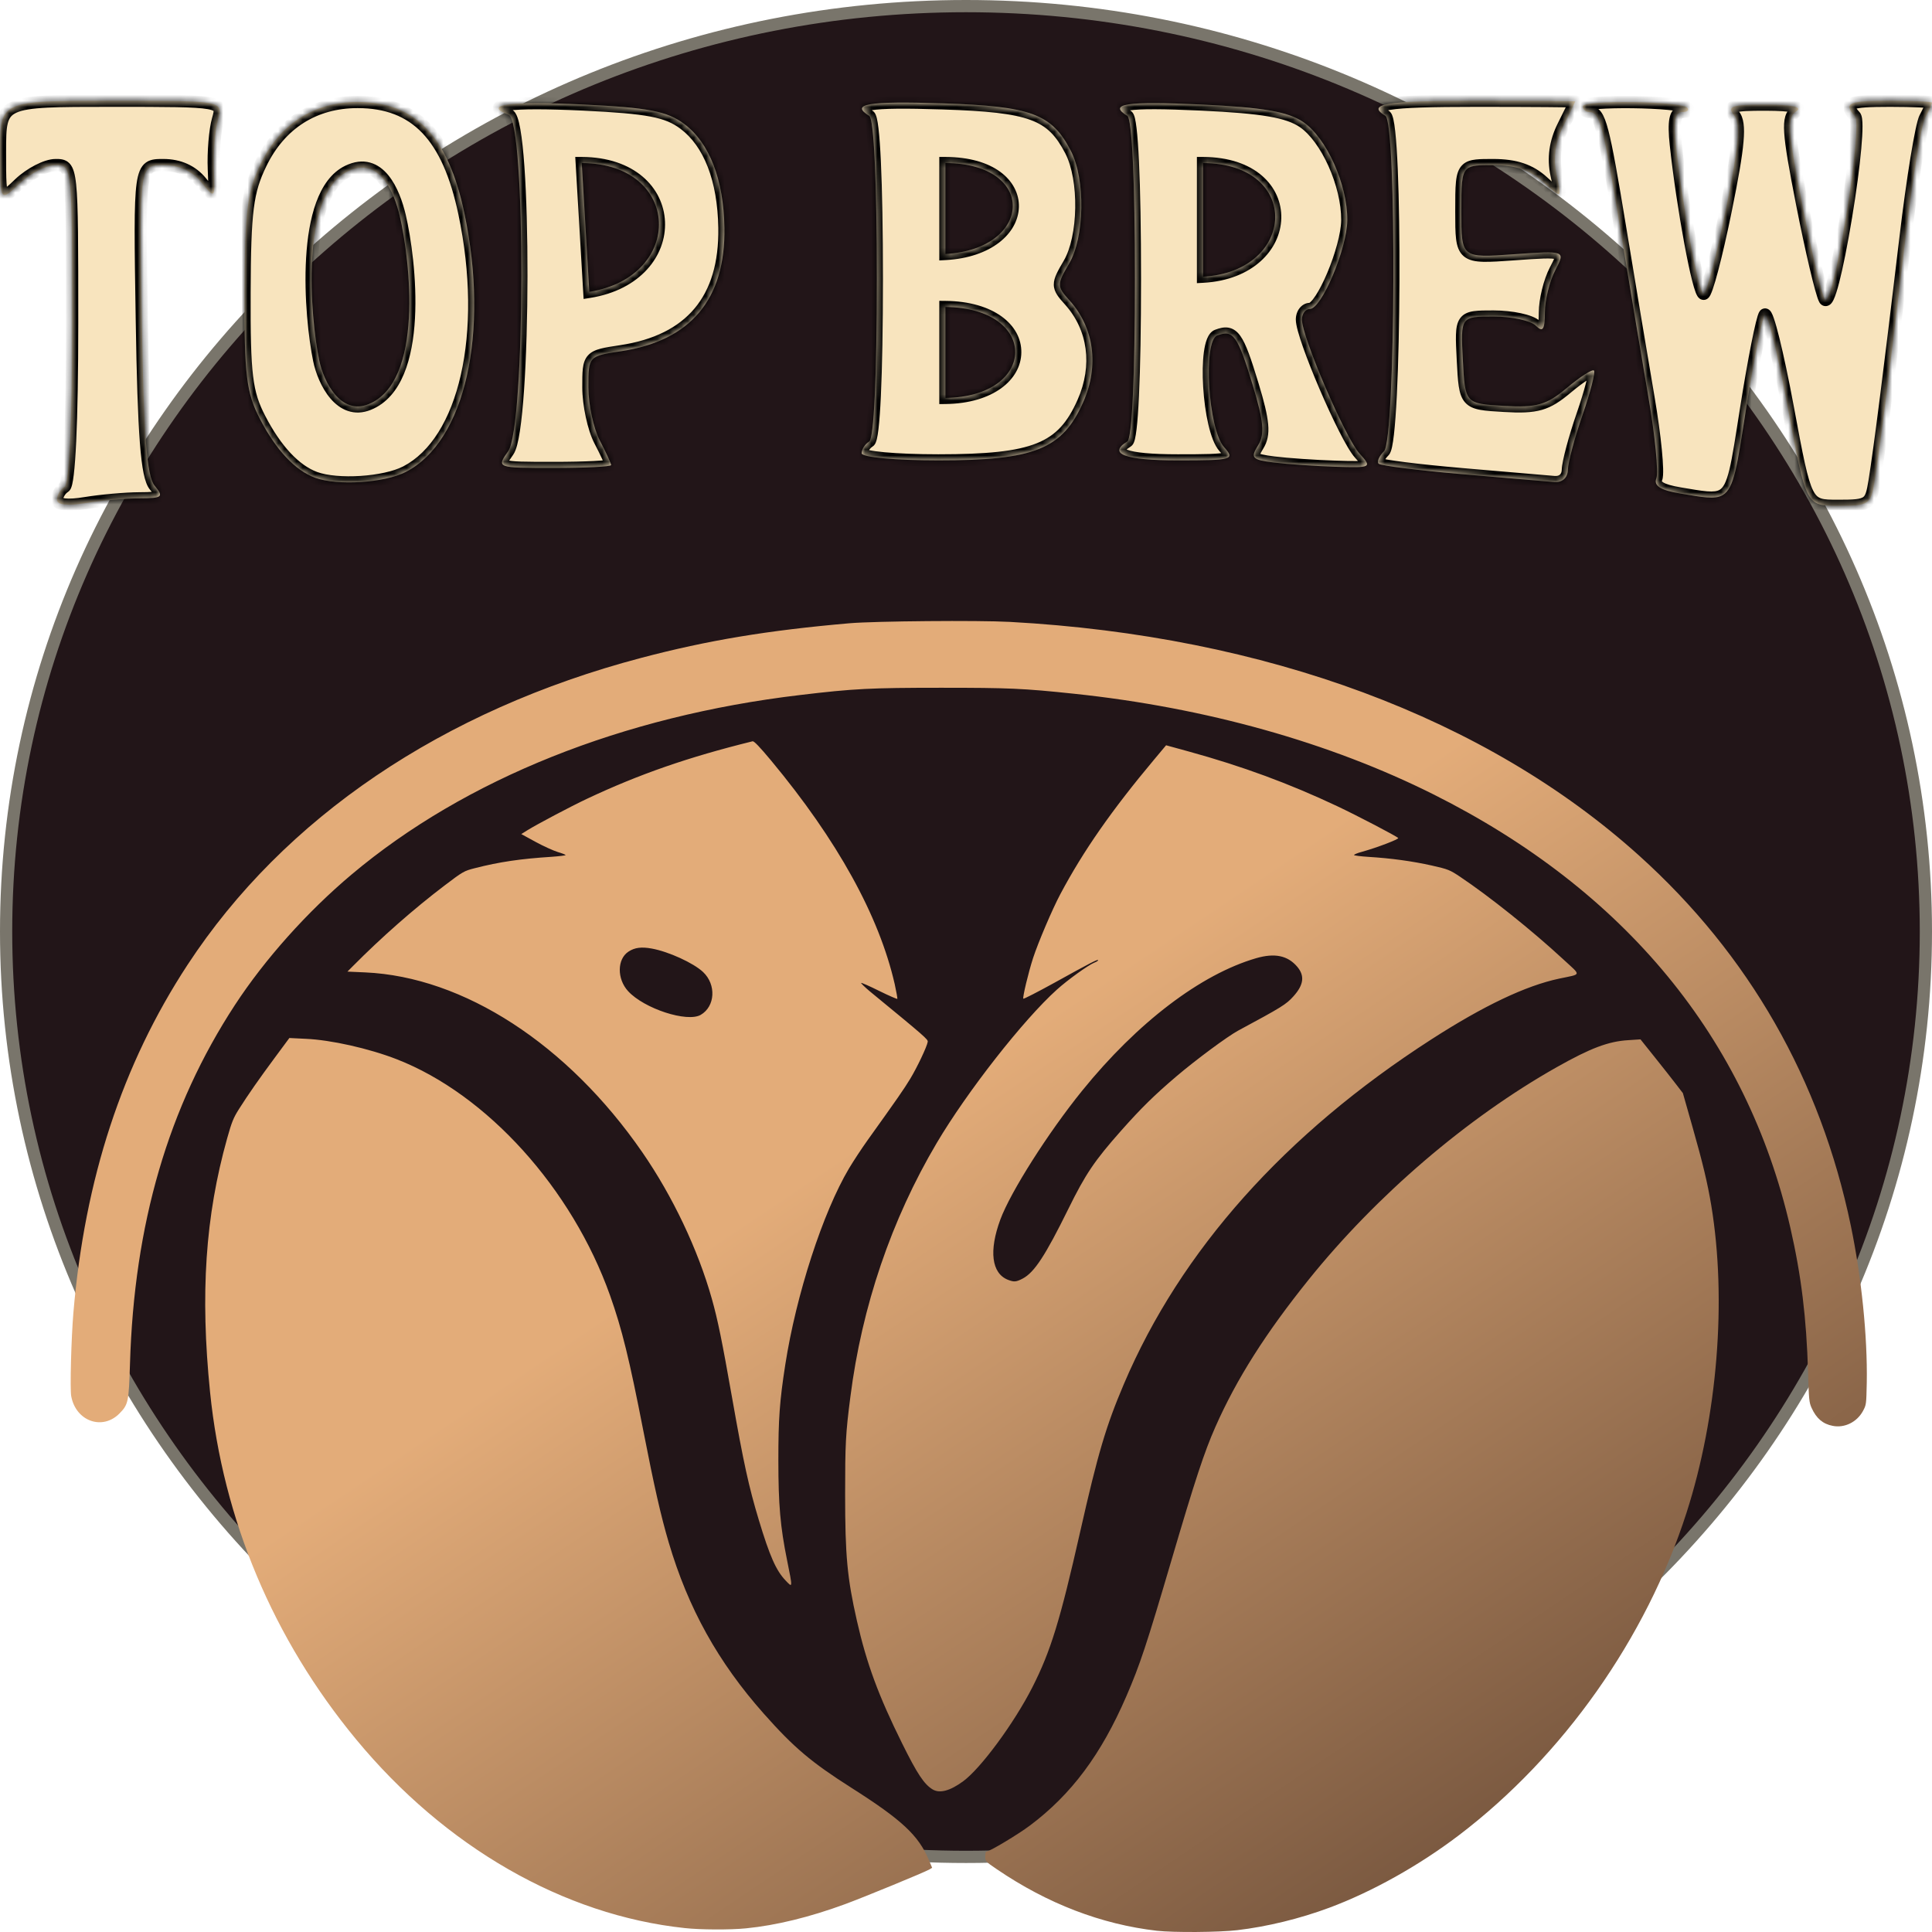 <svg width="316" height="316" viewBox="0 0 316 316" fill="none" xmlns="http://www.w3.org/2000/svg">
<path d="M315 152.357C315 235.915 244.743 303.714 158 303.714C71.257 303.714 1 235.915 1 152.357C1 68.799 71.257 1 158 1C244.743 1 315 68.799 315 152.357Z" fill="#221518" stroke="#79756B" stroke-width="2"/>
<path d="M189.228 315.798C180.133 314.748 171.327 311.365 163.073 305.753C161.181 304.467 161.146 304.428 161.142 303.645C161.14 303.207 161.22 302.848 161.336 302.848C161.836 302.848 166.482 300.065 168.466 298.577C175.241 293.498 180.107 286.97 184.236 277.42C186.454 272.295 187.532 269.033 191.577 255.29C195.478 242.03 196.968 237.507 198.796 233.372C202.255 225.547 207.004 218.055 214.067 209.276C225.147 195.506 239.932 182.844 254.603 174.559C260.162 171.421 263.064 170.327 266.337 170.13L268.318 169.998L270.68 172.952C271.979 174.576 273.538 176.554 274.146 177.35L275.255 178.794L276.837 184.361C278.539 190.353 279.288 193.498 279.901 197.186C282.452 212.618 280.92 231.645 275.853 247.418C269.26 267.947 255.652 287.224 238.6 300.189C232.093 305.137 224.431 309.42 217.416 312.031C212.605 313.821 207.279 315.121 202.356 315.703C199.363 316.053 191.98 316.105 189.228 315.798ZM112.024 315.36C92.217 313.264 72.808 302.121 58.229 284.473C44.687 268.08 36.475 248.553 34.36 227.715C32.728 211.619 33.581 198.93 37.156 186.181C37.904 183.516 38.179 182.833 39.087 181.401C40.634 178.964 42.336 176.523 44.983 172.947L47.329 169.778L49.985 169.909C54.125 170.084 60.375 171.493 64.895 173.253C79.658 179 93.562 194.395 99.777 211.874C101.731 217.376 102.933 222.261 105.242 234.111C107.018 243.215 108.088 247.918 109.382 252.304C112.562 263.063 117.446 271.856 124.931 280.295C129.848 285.837 132.678 288.232 139.262 292.418C147.519 297.667 150.225 300.189 151.926 304.22L152.461 305.494L152.039 305.756C151.228 306.229 141.408 310.27 138.231 311.441C132.452 313.568 126.949 314.916 122.017 315.402C119.415 315.664 114.498 315.635 112.024 315.36ZM152.559 292.689C151.167 291.862 150.038 290.164 147.578 285.205C143.674 277.332 141.751 272.118 140.149 265.06C138.571 258.106 138.23 254.435 138.23 244.419C138.231 236.205 138.307 234.503 139.09 228.46C140.967 213.686 145.8 199.479 153.203 186.966C158.195 178.527 167.392 166.788 172.875 161.855C174.64 160.266 177.983 157.859 178.997 157.446C179.346 157.315 179.61 157.14 179.61 157.052C179.61 156.833 178.412 157.446 172.371 160.79C169.688 162.269 167.439 163.42 167.377 163.35C167.222 163.175 168.2 159.074 168.975 156.686C169.805 154.143 172.127 148.694 173.426 146.253C177.176 139.195 181.827 132.524 188.781 124.222L190.727 121.898L194.453 122.922C203.182 125.325 210.851 128.149 218.702 131.854C221.994 133.407 228.418 136.761 228.691 137.069C228.846 137.244 225.302 138.618 222.735 139.332C222.033 139.507 221.463 139.769 221.463 139.848C221.463 139.935 222.545 140.067 223.868 140.154C227.489 140.373 231.042 140.859 234.189 141.568C236.846 142.168 237.129 142.277 238.809 143.402C243.616 146.614 250.591 152.196 255.689 156.909C258.674 159.67 258.76 159.272 255.022 160.064C249.538 161.228 242.676 164.49 234.095 170.017C210.173 185.423 193.114 204.541 183.837 226.341C180.894 233.259 179.576 237.706 176.684 250.498C173.392 265.064 171.854 270.067 168.858 275.965C165.888 281.813 160.411 289.251 157.527 291.354C155.375 292.926 153.7 293.367 152.559 292.689ZM167.271 209.125C169.171 208.127 170.97 205.383 174.729 197.751C177.551 192.02 179.011 189.856 183.374 184.934C186.635 181.254 188.808 179.119 192.427 176.039C195.583 173.352 200.78 169.503 202.518 168.567C209.673 164.716 210.35 164.296 211.557 162.958C213.251 161.081 213.437 159.579 212.15 158.089C210.591 156.277 208.478 155.848 205.459 156.723C196.386 159.362 186.021 167.255 176.997 178.399C171.44 185.262 165.277 194.969 163.613 199.48C161.729 204.589 162.182 208.248 164.839 209.316C165.851 209.709 166.181 209.694 167.271 209.125ZM128.499 258.516C126.941 256.888 125.901 254.538 124.11 248.601C122.474 243.184 121.621 239.282 119.751 228.676C118.088 219.25 117.398 215.859 116.424 212.413C114.156 204.364 110.013 195.641 105.047 188.454C92.851 170.805 75.838 159.765 59.728 159.047L56.827 158.916L57.75 157.988C62.372 153.323 67.746 148.599 72.717 144.83C75.722 142.549 75.889 142.453 77.675 141.997C81.668 140.973 85.176 140.458 90.298 140.134C91.515 140.046 92.512 139.914 92.512 139.871C92.512 139.783 91.938 139.565 91.232 139.359C90.531 139.14 88.898 138.409 87.607 137.704L85.261 136.422L86.292 135.779C87.824 134.825 93.382 131.888 95.953 130.676C104.52 126.637 112.575 123.838 123.101 121.244C123.334 121.201 124.245 122.142 126.118 124.391C136.959 137.43 143.787 149.781 146.342 160.973C146.613 162.233 146.819 163.314 146.761 163.38C146.722 163.423 145.373 162.854 143.802 162.075C142.232 161.292 140.898 160.705 140.844 160.771C140.805 160.815 141.449 161.467 142.313 162.181C151.319 169.581 151.803 170.002 151.739 170.401C151.622 171.184 149.994 174.602 148.885 176.436C147.85 178.142 146.803 179.648 141.929 186.457C140.964 187.805 139.583 189.901 138.858 191.12C134.586 198.308 130.213 211.783 128.438 223.227C127.515 229.173 127.306 232.073 127.31 238.909C127.313 246.069 127.62 249.697 128.729 255.16C129.667 259.823 129.674 259.747 128.499 258.516ZM114.616 165.987C116.981 164.609 117.178 161.048 115.003 158.991C113.437 157.512 109.374 155.652 106.61 155.148C104.928 154.842 103.826 154.973 102.81 155.638C100.922 156.855 100.887 160.1 102.733 162.117C105.362 164.98 112.408 167.273 114.616 165.987ZM299.773 233.218C298.145 232.911 297.082 231.993 296.303 230.268C295.904 229.384 295.861 228.925 295.729 224.417C295.458 215.527 294.632 208.672 292.829 200.797C285.738 169.868 265.786 145.63 234.518 129.959C217.486 121.422 197.17 115.73 175.654 113.467C167.341 112.591 165.032 112.491 153.878 112.491C142.441 112.495 139.699 112.622 130.878 113.677C101.835 117.113 76.11 127.399 57.533 143.011C50.258 149.125 43.32 156.885 38.414 164.392C27.522 181.06 21.93 200.208 21.259 223.138C21.065 229.266 20.988 229.73 19.545 231.185C16.765 234.008 12.429 232.471 11.654 228.392C11.422 227.272 11.657 218.82 12.003 214.73C13.857 192.821 19.998 174.099 30.674 157.809C46.455 133.727 72.409 116.167 104.875 107.604C115.772 104.728 125.567 103.102 138.983 101.937C143.142 101.587 159.988 101.437 165.189 101.718C206.981 104.002 243.143 117.443 268.128 139.973C286.082 156.162 297.754 176.574 302.721 200.47C304.466 208.873 305.463 218.653 305.331 226.129C305.253 229.748 305.253 229.77 304.698 230.804C303.71 232.608 301.699 233.594 299.773 233.218Z" fill="url(#paint0_linear_220_8704)"/>
<mask id="path-3-inside-1_220_8704" fill="white">
<path fill-rule="evenodd" clip-rule="evenodd" d="M10.56 79.638C9.877 80.058 9.318 81 9.318 81.73C9.318 82.575 11.011 82.779 13.974 82.29C16.535 81.868 20.515 81.518 22.817 81.509C26.57 81.497 26.828 81.283 25.301 79.45C24.011 77.903 23.499 71.272 23.195 52.204L23.195 52.203C22.793 27.003 22.793 27.003 26.721 27.003C29.295 27.003 31.429 27.963 32.913 29.789C33.95 31.064 34.512 31.756 34.798 31.656C35.136 31.538 35.085 30.308 34.975 27.622C34.863 24.897 35.166 21.275 35.648 19.572C36.525 16.476 36.525 16.476 18.265 16.476C0.005 16.476 0.005 16.476 0 24.775L0 24.776C-0.003 29.633 -0.004 31.648 0.632 31.875C1.083 32.035 1.854 31.298 3.172 30.039C4.92 28.369 7.576 27.003 9.076 27.003C11.796 27.003 11.801 27.059 11.801 52.937C11.801 68.891 11.323 79.167 10.56 79.638ZM288.646 51.466C289.072 50.958 290.766 57.785 292.41 66.638C295.398 82.734 295.398 82.734 300.676 82.734C305.67 82.734 305.989 82.517 306.605 78.709C307.459 73.422 309.151 60.113 311.683 38.768C312.815 29.232 314.249 20.462 314.87 19.279C315.491 18.096 316 16.982 316 16.802C316 16.623 312.929 16.476 309.175 16.476C302.306 16.476 301.45 16.852 303.407 19.015C304.006 19.677 303.366 26.852 301.942 35.43C300.433 44.524 299.023 49.974 298.445 48.945C297.913 47.997 296.248 40.949 294.744 33.282C292.421 21.438 292.274 19.178 293.762 18.238C294.917 17.509 293.241 17.128 288.842 17.114C283.251 17.098 282.406 17.377 283.62 18.836C284.737 20.179 284.43 23.722 282.278 34.317C280.743 41.874 279.11 48.057 278.649 48.057C277.827 48.057 275.205 33.971 274.097 23.597C273.699 19.878 273.996 18.333 275.108 18.333C275.975 18.333 276.357 18.01 275.961 17.615C274.875 16.531 258.883 16.334 258.884 17.404C258.885 17.915 259.384 18.333 259.994 18.333C261.668 18.333 262.225 20.463 265.066 37.734C266.504 46.477 268.559 58.774 269.633 65.061C270.707 71.349 271.285 77.274 270.918 78.228C270.446 79.455 271.587 80.184 274.811 80.716C278.396 81.307 280.433 81.753 281.761 80.98C283.668 79.871 284.113 76.25 285.579 66.943C286.84 58.94 288.22 51.975 288.646 51.466ZM42.499 68.491C45.138 73.593 48.276 76.945 51.533 78.14C55.197 79.484 62.893 78.986 66.397 77.179C76.078 72.186 80.079 54.492 75.961 34.893C73.306 22.261 67.955 16.682 58.496 16.682C51.403 16.682 45.83 20.226 42.663 26.752C40.445 31.322 40.045 34.482 39.996 47.833C39.946 61.343 40.296 64.23 42.499 68.491ZM225.491 75.845C225.813 76.166 231.921 76.934 239.066 77.552C246.21 78.169 253.034 78.752 254.229 78.846C255.523 78.949 256.419 78.142 256.442 76.851C256.465 75.659 257.541 71.624 258.835 67.885C260.129 64.146 260.972 60.872 260.71 60.61C260.447 60.348 258.457 61.622 256.288 63.442C252.949 66.245 251.373 66.695 245.993 66.383C239.639 66.014 239.639 66.014 239.267 58.893C238.895 51.772 238.895 51.772 244.296 51.772C247.266 51.772 250.367 52.441 251.187 53.258C252.346 54.414 252.68 53.932 252.684 51.091C252.689 49.081 253.452 45.984 254.381 44.209C256.07 40.98 256.07 40.98 247.545 41.589L247.544 41.589C239.019 42.197 239.019 42.197 239.019 34.6V34.6C239.019 30.323 239.019 28.454 239.946 27.637C240.666 27.003 241.944 27.003 244.216 27.003C247.883 27.003 250.301 27.823 252.431 29.789C253.941 31.183 254.695 31.879 254.965 31.726C255.234 31.572 255.019 30.568 254.588 28.561C254.011 25.877 254.375 23.249 255.685 20.631C256.762 18.477 257.644 16.66 257.644 16.595C257.645 16.529 250.382 16.476 241.505 16.476C226.532 16.476 223.423 16.992 226.603 18.953C228.473 20.105 228.258 71.918 226.375 73.796C225.567 74.602 225.169 75.524 225.491 75.845ZM83.202 18.784C86.015 19.861 85.945 69.772 83.124 73.789L83.124 73.789C81.192 76.541 81.192 76.541 90.574 76.541C95.734 76.541 99.957 76.326 99.957 76.064C99.957 75.801 99.122 73.99 98.102 72.039C97.082 70.088 96.244 66.186 96.239 63.368C96.232 58.283 96.271 58.24 101.549 57.45C112.965 55.743 118.673 48.938 118.487 37.26C118.36 29.344 116.036 23.353 111.891 20.259C109.119 18.191 106.03 17.598 95.405 17.095C83.188 16.516 78.847 17.117 83.202 18.784ZM205.762 72.86C204.492 74.888 204.786 75.209 208.326 75.648C210.525 75.921 215.064 76.234 218.414 76.343C224.332 76.536 224.444 76.475 222.36 74.178C220.046 71.627 212.945 55.099 212.945 52.263C212.945 51.312 213.531 50.533 214.247 50.533C216.165 50.533 220.334 40.635 220.367 36.007C220.407 30.195 216.964 22.538 213.15 19.955C210.652 18.264 206.567 17.562 196.491 17.095C184.163 16.523 181.187 16.98 184.387 18.953C185.151 19.423 185.629 29.674 185.629 45.58C185.629 61.485 185.151 71.736 184.387 72.207C181.114 74.225 183.992 75.303 192.65 75.303C201.615 75.303 202.045 75.18 200.213 73.135C197.616 70.238 196.726 55.776 199.089 54.875C201.715 53.874 202.433 54.875 204.89 62.969C206.696 68.92 206.885 71.066 205.762 72.86ZM142.172 72.207C141.489 72.628 140.93 73.496 140.93 74.138C140.93 74.789 146.462 75.303 153.47 75.303C169.208 75.303 173.756 73.478 177.164 65.794C179.81 59.827 178.961 53.578 174.897 49.098C172.862 46.856 172.859 46.512 174.837 43.171C177.414 38.821 177.568 29.334 175.139 24.648C172.009 18.611 168.657 17.372 154.192 16.904C141.913 16.507 139.008 17.002 142.172 18.953C142.936 19.423 143.414 29.674 143.414 45.58C143.414 61.485 142.936 71.736 142.172 72.207ZM52.204 58.887C50.746 51.828 49.061 31.813 56.894 28.016C62.047 25.518 64.465 31.434 65.385 35.344C67.082 42.557 69.356 62.441 60.292 66.104C55.721 67.952 52.945 62.475 52.204 58.887ZM95.15 26.669L96.389 47.735C112.028 45.249 111.51 26.727 95.15 26.669ZM154.632 26.669V41.539C168.946 40.755 169.699 26.723 154.632 26.669ZM196.766 26.669V45.257C212.069 44.419 212.941 26.727 196.766 26.669ZM154.632 50.214V65.083C169.703 64.905 170.014 50.353 154.632 50.214Z"/>
</mask>
<path fill-rule="evenodd" clip-rule="evenodd" d="M10.56 79.638C9.877 80.058 9.318 81 9.318 81.73C9.318 82.575 11.011 82.779 13.974 82.29C16.535 81.868 20.515 81.518 22.817 81.509C26.57 81.497 26.828 81.283 25.301 79.45C24.011 77.903 23.499 71.272 23.195 52.204L23.195 52.203C22.793 27.003 22.793 27.003 26.721 27.003C29.295 27.003 31.429 27.963 32.913 29.789C33.95 31.064 34.512 31.756 34.798 31.656C35.136 31.538 35.085 30.308 34.975 27.622C34.863 24.897 35.166 21.275 35.648 19.572C36.525 16.476 36.525 16.476 18.265 16.476C0.005 16.476 0.005 16.476 0 24.775L0 24.776C-0.003 29.633 -0.004 31.648 0.632 31.875C1.083 32.035 1.854 31.298 3.172 30.039C4.92 28.369 7.576 27.003 9.076 27.003C11.796 27.003 11.801 27.059 11.801 52.937C11.801 68.891 11.323 79.167 10.56 79.638ZM288.646 51.466C289.072 50.958 290.766 57.785 292.41 66.638C295.398 82.734 295.398 82.734 300.676 82.734C305.67 82.734 305.989 82.517 306.605 78.709C307.459 73.422 309.151 60.113 311.683 38.768C312.815 29.232 314.249 20.462 314.87 19.279C315.491 18.096 316 16.982 316 16.802C316 16.623 312.929 16.476 309.175 16.476C302.306 16.476 301.45 16.852 303.407 19.015C304.006 19.677 303.366 26.852 301.942 35.43C300.433 44.524 299.023 49.974 298.445 48.945C297.913 47.997 296.248 40.949 294.744 33.282C292.421 21.438 292.274 19.178 293.762 18.238C294.917 17.509 293.241 17.128 288.842 17.114C283.251 17.098 282.406 17.377 283.62 18.836C284.737 20.179 284.43 23.722 282.278 34.317C280.743 41.874 279.11 48.057 278.649 48.057C277.827 48.057 275.205 33.971 274.097 23.597C273.699 19.878 273.996 18.333 275.108 18.333C275.975 18.333 276.357 18.01 275.961 17.615C274.875 16.531 258.883 16.334 258.884 17.404C258.885 17.915 259.384 18.333 259.994 18.333C261.668 18.333 262.225 20.463 265.066 37.734C266.504 46.477 268.559 58.774 269.633 65.061C270.707 71.349 271.285 77.274 270.918 78.228C270.446 79.455 271.587 80.184 274.811 80.716C278.396 81.307 280.433 81.753 281.761 80.98C283.668 79.871 284.113 76.25 285.579 66.943C286.84 58.94 288.22 51.975 288.646 51.466ZM42.499 68.491C45.138 73.593 48.276 76.945 51.533 78.14C55.197 79.484 62.893 78.986 66.397 77.179C76.078 72.186 80.079 54.492 75.961 34.893C73.306 22.261 67.955 16.682 58.496 16.682C51.403 16.682 45.83 20.226 42.663 26.752C40.445 31.322 40.045 34.482 39.996 47.833C39.946 61.343 40.296 64.23 42.499 68.491ZM225.491 75.845C225.813 76.166 231.921 76.934 239.066 77.552C246.21 78.169 253.034 78.752 254.229 78.846C255.523 78.949 256.419 78.142 256.442 76.851C256.465 75.659 257.541 71.624 258.835 67.885C260.129 64.146 260.972 60.872 260.71 60.61C260.447 60.348 258.457 61.622 256.288 63.442C252.949 66.245 251.373 66.695 245.993 66.383C239.639 66.014 239.639 66.014 239.267 58.893C238.895 51.772 238.895 51.772 244.296 51.772C247.266 51.772 250.367 52.441 251.187 53.258C252.346 54.414 252.68 53.932 252.684 51.091C252.689 49.081 253.452 45.984 254.381 44.209C256.07 40.98 256.07 40.98 247.545 41.589L247.544 41.589C239.019 42.197 239.019 42.197 239.019 34.6V34.6C239.019 30.323 239.019 28.454 239.946 27.637C240.666 27.003 241.944 27.003 244.216 27.003C247.883 27.003 250.301 27.823 252.431 29.789C253.941 31.183 254.695 31.879 254.965 31.726C255.234 31.572 255.019 30.568 254.588 28.561C254.011 25.877 254.375 23.249 255.685 20.631C256.762 18.477 257.644 16.66 257.644 16.595C257.645 16.529 250.382 16.476 241.505 16.476C226.532 16.476 223.423 16.992 226.603 18.953C228.473 20.105 228.258 71.918 226.375 73.796C225.567 74.602 225.169 75.524 225.491 75.845ZM83.202 18.784C86.015 19.861 85.945 69.772 83.124 73.789L83.124 73.789C81.192 76.541 81.192 76.541 90.574 76.541C95.734 76.541 99.957 76.326 99.957 76.064C99.957 75.801 99.122 73.99 98.102 72.039C97.082 70.088 96.244 66.186 96.239 63.368C96.232 58.283 96.271 58.24 101.549 57.45C112.965 55.743 118.673 48.938 118.487 37.26C118.36 29.344 116.036 23.353 111.891 20.259C109.119 18.191 106.03 17.598 95.405 17.095C83.188 16.516 78.847 17.117 83.202 18.784ZM205.762 72.86C204.492 74.888 204.786 75.209 208.326 75.648C210.525 75.921 215.064 76.234 218.414 76.343C224.332 76.536 224.444 76.475 222.36 74.178C220.046 71.627 212.945 55.099 212.945 52.263C212.945 51.312 213.531 50.533 214.247 50.533C216.165 50.533 220.334 40.635 220.367 36.007C220.407 30.195 216.964 22.538 213.15 19.955C210.652 18.264 206.567 17.562 196.491 17.095C184.163 16.523 181.187 16.98 184.387 18.953C185.151 19.423 185.629 29.674 185.629 45.58C185.629 61.485 185.151 71.736 184.387 72.207C181.114 74.225 183.992 75.303 192.65 75.303C201.615 75.303 202.045 75.18 200.213 73.135C197.616 70.238 196.726 55.776 199.089 54.875C201.715 53.874 202.433 54.875 204.89 62.969C206.696 68.92 206.885 71.066 205.762 72.86ZM142.172 72.207C141.489 72.628 140.93 73.496 140.93 74.138C140.93 74.789 146.462 75.303 153.47 75.303C169.208 75.303 173.756 73.478 177.164 65.794C179.81 59.827 178.961 53.578 174.897 49.098C172.862 46.856 172.859 46.512 174.837 43.171C177.414 38.821 177.568 29.334 175.139 24.648C172.009 18.611 168.657 17.372 154.192 16.904C141.913 16.507 139.008 17.002 142.172 18.953C142.936 19.423 143.414 29.674 143.414 45.58C143.414 61.485 142.936 71.736 142.172 72.207ZM52.204 58.887C50.746 51.828 49.061 31.813 56.894 28.016C62.047 25.518 64.465 31.434 65.385 35.344C67.082 42.557 69.356 62.441 60.292 66.104C55.721 67.952 52.945 62.475 52.204 58.887ZM95.15 26.669L96.389 47.735C112.028 45.249 111.51 26.727 95.15 26.669ZM154.632 26.669V41.539C168.946 40.755 169.699 26.723 154.632 26.669ZM196.766 26.669V45.257C212.069 44.419 212.941 26.727 196.766 26.669ZM154.632 50.214V65.083C169.703 64.905 170.014 50.353 154.632 50.214Z" fill="#F8E4BE"/>
<path d="M10.56 79.638L11.084 80.489L11.084 80.489L10.56 79.638ZM13.974 82.29L14.137 83.277H14.137L13.974 82.29ZM22.817 81.509L22.814 80.509H22.813L22.817 81.509ZM25.301 79.45L24.533 80.091V80.091L25.301 79.45ZM23.195 52.204L22.195 52.219L22.195 52.22L23.195 52.204ZM23.195 52.203L24.195 52.188L24.195 52.187L23.195 52.203ZM32.913 29.789L32.137 30.42L32.137 30.42L32.913 29.789ZM34.798 31.656L35.128 32.6L35.128 32.6L34.798 31.656ZM34.975 27.622L33.976 27.663V27.663L34.975 27.622ZM35.648 19.572L34.686 19.299L34.686 19.299L35.648 19.572ZM0 24.775L1 24.776V24.776L0 24.775ZM0 24.776L1 24.776L1 24.776L0 24.776ZM0.632 31.875L0.296 32.816H0.296L0.632 31.875ZM3.172 30.039L2.481 29.316L2.481 29.316L3.172 30.039ZM292.41 66.638L293.393 66.455L292.41 66.638ZM288.646 51.466L287.88 50.824L287.879 50.824L288.646 51.466ZM306.605 78.709L307.592 78.868V78.868L306.605 78.709ZM311.683 38.768L310.69 38.65V38.65L311.683 38.768ZM314.87 19.279L315.755 19.744V19.744L314.87 19.279ZM316 16.802L315 16.801V16.801L316 16.802ZM303.407 19.015L304.148 18.343L304.148 18.343L303.407 19.015ZM301.942 35.43L300.956 35.267V35.267L301.942 35.43ZM298.445 48.945L297.573 49.435V49.435L298.445 48.945ZM294.744 33.282L293.763 33.475V33.475L294.744 33.282ZM293.762 18.238L293.228 17.393L293.228 17.393L293.762 18.238ZM288.842 17.114L288.846 16.114L288.845 16.114L288.842 17.114ZM283.62 18.836L284.389 18.196V18.196L283.62 18.836ZM282.278 34.317L281.298 34.118V34.118L282.278 34.317ZM274.097 23.597L273.102 23.703L274.097 23.597ZM275.961 17.615L275.255 18.323L275.255 18.323L275.961 17.615ZM258.884 17.404L257.884 17.405V17.405L258.884 17.404ZM265.066 37.734L264.079 37.896V37.896L265.066 37.734ZM269.633 65.061L270.619 64.893V64.893L269.633 65.061ZM270.918 78.228L269.985 77.869L269.985 77.869L270.918 78.228ZM274.811 80.716L274.648 81.703L274.811 80.716ZM281.761 80.98L281.258 80.116L281.761 80.98ZM285.579 66.943L284.591 66.788L285.579 66.943ZM51.533 78.14L51.189 79.079L51.189 79.079L51.533 78.14ZM42.499 68.491L41.611 68.951L42.499 68.491ZM66.397 77.179L65.938 76.29L65.938 76.29L66.397 77.179ZM75.961 34.893L74.982 35.099V35.099L75.961 34.893ZM42.663 26.752L43.563 27.188L43.563 27.188L42.663 26.752ZM39.996 47.833L40.996 47.836V47.836L39.996 47.833ZM239.066 77.552L238.98 78.548H238.98L239.066 77.552ZM225.491 75.845L224.785 76.553L224.785 76.553L225.491 75.845ZM254.229 78.846L254.308 77.85H254.308L254.229 78.846ZM256.442 76.851L255.442 76.832L255.442 76.833L256.442 76.851ZM260.71 60.61L260.003 61.318L260.003 61.318L260.71 60.61ZM256.288 63.442L255.646 62.676L255.646 62.676L256.288 63.442ZM245.993 66.383L246.051 65.385H246.051L245.993 66.383ZM239.267 58.893L240.266 58.841V58.841L239.267 58.893ZM251.187 53.258L251.893 52.55L251.893 52.55L251.187 53.258ZM252.684 51.091L251.684 51.089V51.089L252.684 51.091ZM254.381 44.209L253.495 43.745L254.381 44.209ZM247.545 41.589L247.473 40.591L247.47 40.591L247.545 41.589ZM247.544 41.589L247.616 42.586L247.619 42.586L247.544 41.589ZM239.946 27.637L240.607 28.387V28.387L239.946 27.637ZM252.431 29.789L253.109 29.054V29.054L252.431 29.789ZM254.965 31.726L255.46 32.594L255.46 32.594L254.965 31.726ZM254.588 28.561L255.565 28.352V28.352L254.588 28.561ZM255.685 20.631L256.579 21.078V21.078L255.685 20.631ZM257.644 16.595L258.644 16.603V16.602L257.644 16.595ZM226.603 18.953L227.127 18.101L226.603 18.953ZM226.375 73.796L227.081 74.504L227.081 74.504L226.375 73.796ZM83.124 73.789L82.306 73.214L82.299 73.224L82.292 73.234L83.124 73.789ZM83.202 18.784L83.559 17.85V17.85L83.202 18.784ZM83.124 73.789L83.943 74.364L83.95 74.354L83.956 74.344L83.124 73.789ZM98.102 72.039L97.216 72.502V72.502L98.102 72.039ZM96.239 63.368L97.239 63.367V63.367L96.239 63.368ZM101.549 57.45L101.401 56.461L101.549 57.45ZM118.487 37.26L119.486 37.244L118.487 37.26ZM111.891 20.259L112.489 19.458L112.489 19.458L111.891 20.259ZM95.405 17.095L95.358 18.094L95.358 18.094L95.405 17.095ZM208.326 75.648L208.449 74.656L208.449 74.656L208.326 75.648ZM205.762 72.86L204.914 72.329V72.329L205.762 72.86ZM218.414 76.343L218.382 77.343H218.382L218.414 76.343ZM222.36 74.178L223.101 73.506V73.506L222.36 74.178ZM220.367 36.007L221.367 36.014V36.013L220.367 36.007ZM213.15 19.955L212.589 20.783V20.783L213.15 19.955ZM196.491 17.095L196.537 16.096L196.537 16.096L196.491 17.095ZM184.387 18.953L184.912 18.101L184.912 18.101L184.387 18.953ZM184.387 72.207L184.912 73.058L184.912 73.058L184.387 72.207ZM200.213 73.135L200.957 72.468L200.957 72.468L200.213 73.135ZM199.089 54.875L198.732 53.941L198.732 53.941L199.089 54.875ZM204.89 62.969L205.846 62.678L204.89 62.969ZM142.172 72.207L142.697 73.058L142.697 73.058L142.172 72.207ZM177.164 65.794L176.249 65.388V65.388L177.164 65.794ZM174.897 49.098L175.637 48.426V48.426L174.897 49.098ZM174.837 43.171L175.698 43.681L175.698 43.681L174.837 43.171ZM175.139 24.648L174.251 25.108V25.108L175.139 24.648ZM154.192 16.904L154.16 17.904V17.904L154.192 16.904ZM142.172 18.953L142.697 18.101L142.697 18.101L142.172 18.953ZM56.894 28.016L57.33 28.916L56.894 28.016ZM52.204 58.887L53.183 58.684V58.684L52.204 58.887ZM65.385 35.344L64.412 35.574L64.412 35.574L65.385 35.344ZM60.292 66.104L59.918 65.177L60.292 66.104ZM95.15 26.669L95.154 25.669L94.089 25.666L94.152 26.728L95.15 26.669ZM96.389 47.735L95.391 47.794L95.456 48.896L96.546 48.723L96.389 47.735ZM154.632 26.669L154.636 25.669L153.632 25.666V26.669H154.632ZM154.632 41.539H153.632V42.596L154.687 42.538L154.632 41.539ZM196.766 26.669L196.769 25.669L195.766 25.666V26.669H196.766ZM196.766 45.257H195.766V46.313L196.821 46.255L196.766 45.257ZM154.632 50.214L154.642 49.214L153.632 49.204V50.214H154.632ZM154.632 65.083H153.632V66.095L154.644 66.083L154.632 65.083ZM10.318 81.73C10.318 81.598 10.378 81.356 10.543 81.078C10.704 80.806 10.909 80.597 11.084 80.489L10.035 78.786C9.527 79.099 9.111 79.571 8.823 80.058C8.537 80.539 8.318 81.133 8.318 81.73H10.318ZM13.811 81.303C12.36 81.543 11.307 81.596 10.654 81.517C10.32 81.477 10.187 81.413 10.165 81.399C10.163 81.398 10.207 81.425 10.251 81.497C10.298 81.575 10.318 81.66 10.318 81.73H8.318C8.318 82.349 8.659 82.811 9.093 83.087C9.481 83.334 9.956 83.448 10.416 83.503C11.35 83.615 12.625 83.526 14.137 83.277L13.811 81.303ZM22.813 80.509C20.452 80.518 16.419 80.874 13.811 81.303L14.137 83.277C16.651 82.862 20.577 82.518 22.822 82.509L22.813 80.509ZM24.533 80.091C24.924 80.56 25.111 80.825 25.181 80.972C25.214 81.04 25.169 80.98 25.177 80.84C25.19 80.648 25.29 80.484 25.401 80.392C25.475 80.33 25.508 80.34 25.399 80.368C25.302 80.394 25.146 80.422 24.908 80.444C24.431 80.49 23.754 80.506 22.814 80.509L22.821 82.509C23.757 82.506 24.519 82.49 25.098 82.435C25.389 82.407 25.665 82.367 25.91 82.302C26.145 82.24 26.431 82.136 26.677 81.932C26.959 81.698 27.148 81.364 27.173 80.967C27.195 80.623 27.087 80.324 26.988 80.115C26.794 79.705 26.441 79.257 26.069 78.81L24.533 80.091ZM22.195 52.22C22.347 61.753 22.551 68.206 22.881 72.475C23.046 74.607 23.244 76.225 23.491 77.424C23.729 78.581 24.041 79.5 24.533 80.091L26.069 78.81C25.916 78.627 25.68 78.137 25.45 77.02C25.228 75.944 25.038 74.423 24.875 72.32C24.551 68.12 24.347 61.723 24.195 52.188L22.195 52.22ZM22.195 52.218L22.195 52.219L24.195 52.189L24.195 52.188L22.195 52.218ZM26.721 26.003C26.249 26.003 25.748 26.001 25.295 26.06C24.825 26.122 24.326 26.257 23.871 26.585C22.961 27.241 22.567 28.416 22.344 30.014C21.889 33.264 21.995 39.678 22.195 52.219L24.195 52.187C23.993 39.527 23.898 33.341 24.324 30.291C24.542 28.739 24.859 28.339 25.041 28.207C25.133 28.141 25.275 28.08 25.555 28.043C25.852 28.004 26.21 28.003 26.721 28.003V26.003ZM33.689 29.158C31.996 27.075 29.564 26.003 26.721 26.003V28.003C29.026 28.003 30.862 28.851 32.137 30.42L33.689 29.158ZM34.468 30.712C34.662 30.644 34.832 30.664 34.934 30.69C34.982 30.703 35.018 30.718 35.038 30.728C35.059 30.738 35.071 30.746 35.073 30.747C35.075 30.748 35.056 30.736 35.015 30.699C34.975 30.664 34.924 30.614 34.86 30.547C34.589 30.264 34.22 29.811 33.689 29.158L32.137 30.42C32.644 31.043 33.074 31.573 33.414 31.93C33.582 32.104 33.776 32.289 33.984 32.425C34.155 32.535 34.597 32.786 35.128 32.6L34.468 30.712ZM33.976 27.663C34.032 29.023 34.07 29.961 34.055 30.578C34.047 30.893 34.026 31.056 34.01 31.124C33.973 31.28 34.012 30.872 34.468 30.712L35.128 32.6C35.752 32.382 35.912 31.775 35.957 31.584C36.023 31.304 36.046 30.969 36.054 30.626C36.071 29.927 36.029 28.907 35.974 27.581L33.976 27.663ZM34.686 19.299C34.164 21.143 33.861 24.883 33.976 27.663L35.974 27.581C35.864 24.911 36.168 21.406 36.611 19.844L34.686 19.299ZM18.265 17.476C22.835 17.476 26.247 17.476 28.789 17.524C31.349 17.572 32.959 17.669 33.958 17.847C35.044 18.041 34.981 18.261 34.933 18.131C34.925 18.11 34.952 18.162 34.915 18.389C34.878 18.617 34.801 18.895 34.686 19.299L36.611 19.844C36.715 19.475 36.83 19.075 36.889 18.71C36.949 18.345 36.977 17.889 36.807 17.433C36.435 16.432 35.395 16.072 34.309 15.878C33.134 15.669 31.375 15.572 28.827 15.524C26.261 15.476 22.826 15.476 18.265 15.476V17.476ZM1 24.776C1.002 22.649 1.009 21.237 1.26 20.215C1.378 19.732 1.541 19.387 1.751 19.123C1.957 18.862 2.249 18.629 2.701 18.424C3.653 17.991 5.193 17.734 7.759 17.604C10.296 17.476 13.689 17.476 18.265 17.476V15.476C13.712 15.476 10.258 15.475 7.658 15.607C5.089 15.736 3.205 15.998 1.873 16.603C1.183 16.916 0.619 17.331 0.183 17.881C-0.25 18.427 -0.515 19.055 -0.683 19.739C-1.004 21.051 -0.998 22.752 -1 24.775L1 24.776ZM1 24.776V24.776L-1 24.775L-1 24.775L1 24.776ZM0.968 30.933C1.284 31.045 1.292 31.295 1.222 31.064C1.166 30.879 1.112 30.546 1.074 29.992C0.998 28.897 0.999 27.224 1 24.776L-1 24.775C-1.001 27.185 -1.003 28.947 -0.921 30.13C-0.881 30.716 -0.816 31.233 -0.693 31.641C-0.584 32.003 -0.337 32.59 0.296 32.816L0.968 30.933ZM2.481 29.316C1.806 29.962 1.327 30.417 0.964 30.7C0.782 30.841 0.682 30.896 0.644 30.912C0.605 30.929 0.75 30.855 0.968 30.933L0.296 32.816C0.74 32.975 1.151 32.869 1.424 32.754C1.699 32.637 1.959 32.459 2.191 32.279C2.655 31.918 3.221 31.376 3.863 30.762L2.481 29.316ZM9.076 26.003C8.086 26.003 6.875 26.431 5.76 27.005C4.614 27.595 3.432 28.407 2.481 29.316L3.863 30.762C4.66 30 5.68 29.295 6.675 28.784C7.699 28.257 8.566 28.003 9.076 28.003V26.003ZM12.801 52.937C12.801 40.038 12.802 33.478 12.453 30.161C12.365 29.323 12.251 28.646 12.094 28.106C11.938 27.569 11.72 27.097 11.38 26.733C10.65 25.952 9.652 26.003 9.076 26.003V28.003C9.86 28.003 9.883 28.06 9.919 28.099C9.961 28.144 10.063 28.284 10.173 28.664C10.283 29.04 10.382 29.584 10.464 30.37C10.798 33.551 10.801 39.958 10.801 52.937H12.801ZM11.084 80.489C11.414 80.286 11.561 79.962 11.617 79.833C11.695 79.653 11.755 79.448 11.804 79.244C11.904 78.83 11.991 78.282 12.069 77.629C12.225 76.314 12.358 74.459 12.466 72.14C12.682 67.496 12.801 60.922 12.801 52.937H10.801C10.801 60.907 10.682 67.447 10.468 72.047C10.361 74.35 10.231 76.149 10.083 77.392C10.008 78.018 9.933 78.475 9.86 78.775C9.823 78.928 9.795 79.008 9.782 79.038C9.747 79.119 9.801 78.93 10.035 78.786L11.084 80.489ZM293.393 66.455C292.569 62.016 291.73 58.076 291.042 55.3C290.699 53.918 290.387 52.801 290.128 52.05C290.003 51.689 289.87 51.351 289.727 51.106C289.672 51.011 289.536 50.784 289.296 50.624C289.158 50.532 288.907 50.41 288.58 50.446C288.24 50.483 288.008 50.671 287.88 50.824L289.413 52.108C289.311 52.23 289.108 52.4 288.799 52.434C288.504 52.466 288.286 52.355 288.185 52.287C288.018 52.175 287.963 52.051 287.998 52.112C288.037 52.177 288.118 52.358 288.238 52.704C288.467 53.367 288.761 54.414 289.101 55.782C289.777 58.506 290.607 62.406 291.426 66.82L293.393 66.455ZM300.676 81.734C299.297 81.734 298.489 81.723 297.882 81.529C297.395 81.374 296.994 81.084 296.574 80.265C296.121 79.384 295.698 77.988 295.196 75.726C294.698 73.484 294.141 70.487 293.393 66.455L291.426 66.82C292.172 70.837 292.736 73.875 293.243 76.16C293.747 78.425 294.214 80.047 294.795 81.178C295.407 82.372 296.183 83.087 297.274 83.435C298.245 83.744 299.416 83.734 300.676 83.734V81.734ZM305.617 78.549C305.462 79.513 305.338 80.154 305.177 80.614C305.027 81.044 304.877 81.216 304.721 81.322C304.533 81.449 304.2 81.572 303.516 81.646C302.836 81.719 301.932 81.734 300.676 81.734V83.734C301.917 83.734 302.926 83.721 303.73 83.635C304.528 83.549 305.251 83.379 305.844 82.977C306.469 82.552 306.826 81.956 307.065 81.274C307.293 80.622 307.44 79.809 307.592 78.868L305.617 78.549ZM310.69 38.65C308.157 60.003 306.468 73.288 305.617 78.549L307.592 78.868C308.45 73.556 310.145 60.223 312.676 38.886L310.69 38.65ZM313.985 18.814C313.851 19.069 313.737 19.432 313.636 19.803C313.528 20.2 313.412 20.698 313.29 21.276C313.047 22.434 312.771 23.956 312.481 25.73C311.901 29.279 311.257 33.87 310.69 38.65L312.676 38.886C313.241 34.13 313.88 29.568 314.455 26.052C314.742 24.294 315.012 22.805 315.248 21.688C315.365 21.129 315.472 20.673 315.566 20.327C315.613 20.154 315.655 20.016 315.691 19.911C315.708 19.859 315.724 19.819 315.736 19.788C315.742 19.774 315.747 19.763 315.75 19.755C315.754 19.747 315.756 19.743 315.755 19.744L313.985 18.814ZM315 16.801C315 16.66 315.036 16.57 315.02 16.622C315.015 16.638 315.002 16.675 314.978 16.737C314.931 16.86 314.857 17.033 314.758 17.249C314.562 17.678 314.288 18.236 313.985 18.814L315.755 19.744C316.073 19.139 316.364 18.548 316.578 18.079C316.684 17.846 316.776 17.634 316.843 17.46C316.877 17.374 316.909 17.285 316.934 17.201C316.949 17.153 317 16.989 317 16.803L315 16.801ZM309.175 17.476C311.041 17.476 312.731 17.512 313.947 17.57C314.559 17.6 315.035 17.634 315.35 17.669C315.513 17.688 315.601 17.703 315.635 17.711C315.66 17.716 315.614 17.709 315.542 17.675C315.509 17.66 315.412 17.612 315.308 17.516C315.206 17.421 315 17.18 315 16.801L317 16.803C317 16.413 316.788 16.161 316.674 16.055C316.559 15.947 316.444 15.889 316.388 15.863C316.269 15.807 316.153 15.778 316.087 15.762C315.938 15.728 315.757 15.702 315.573 15.682C315.195 15.639 314.669 15.603 314.043 15.573C312.786 15.513 311.063 15.476 309.175 15.476V17.476ZM304.148 18.343C303.917 18.088 303.748 17.882 303.633 17.715C303.576 17.633 303.538 17.569 303.514 17.522C303.489 17.473 303.484 17.453 303.485 17.456C303.49 17.477 303.512 17.616 303.422 17.77C303.349 17.892 303.277 17.896 303.384 17.85C303.621 17.745 304.152 17.635 305.168 17.566C306.148 17.499 307.46 17.476 309.175 17.476V15.476C307.455 15.476 306.084 15.499 305.033 15.571C304.018 15.64 303.169 15.759 302.578 16.019C302.271 16.154 301.923 16.375 301.7 16.753C301.458 17.161 301.455 17.595 301.548 17.956C301.635 18.29 301.809 18.595 301.989 18.854C302.175 19.122 302.407 19.401 302.665 19.686L304.148 18.343ZM302.929 35.594C303.644 31.288 304.163 27.323 304.429 24.343C304.562 22.856 304.633 21.594 304.631 20.65C304.63 20.181 304.611 19.764 304.566 19.425C304.543 19.256 304.511 19.083 304.461 18.921C304.417 18.779 304.332 18.546 304.148 18.343L302.665 19.686C302.557 19.566 302.536 19.467 302.549 19.507C302.555 19.527 302.569 19.584 302.583 19.691C302.612 19.905 302.63 20.224 302.631 20.655C302.633 21.511 302.568 22.703 302.437 24.165C302.177 27.083 301.665 30.995 300.956 35.267L302.929 35.594ZM297.573 49.435C297.659 49.588 297.858 49.88 298.242 50.01C298.684 50.16 299.063 50 299.276 49.85C299.471 49.712 299.603 49.538 299.686 49.413C299.777 49.276 299.858 49.123 299.929 48.969C300.208 48.371 300.504 47.425 300.812 46.234C301.437 43.822 302.172 40.152 302.929 35.594L300.956 35.267C300.203 39.803 299.479 43.405 298.876 45.733C298.571 46.913 298.312 47.705 298.117 48.124C298.07 48.224 298.037 48.281 298.02 48.306C297.995 48.344 298.025 48.285 298.123 48.216C298.239 48.134 298.527 47.995 298.884 48.116C299.184 48.218 299.303 48.431 299.317 48.456L297.573 49.435ZM293.763 33.475C294.517 37.318 295.312 41.01 295.986 43.863C296.323 45.289 296.631 46.512 296.891 47.444C297.02 47.909 297.14 48.31 297.246 48.63C297.346 48.928 297.455 49.224 297.573 49.435L299.317 48.456C299.318 48.458 299.313 48.449 299.303 48.425C299.292 48.402 299.279 48.37 299.262 48.329C299.229 48.246 299.19 48.137 299.144 47.998C299.052 47.722 298.942 47.356 298.817 46.908C298.568 46.011 298.266 44.816 297.932 43.403C297.265 40.579 296.475 36.913 295.726 33.09L293.763 33.475ZM293.228 17.393C292.656 17.754 292.233 18.267 292.003 19.032C291.792 19.735 291.753 20.619 291.826 21.736C291.972 23.977 292.605 27.573 293.763 33.475L295.726 33.09C294.56 27.148 293.958 23.691 293.822 21.606C293.754 20.561 293.812 19.963 293.919 19.608C294.007 19.314 294.123 19.193 294.296 19.084L293.228 17.393ZM288.839 18.114C291.045 18.121 292.46 18.223 293.162 18.383C293.332 18.422 293.412 18.454 293.434 18.465C293.484 18.489 293.303 18.422 293.19 18.174C293.031 17.828 293.162 17.524 293.243 17.408C293.299 17.328 293.331 17.328 293.228 17.393L294.296 19.084C294.482 18.967 294.713 18.796 294.882 18.555C295.075 18.278 295.23 17.825 295.008 17.341C294.831 16.954 294.499 16.759 294.312 16.668C294.095 16.562 293.85 16.488 293.607 16.433C292.661 16.217 291.038 16.121 288.846 16.114L288.839 18.114ZM284.389 18.196C284.256 18.036 284.179 17.926 284.14 17.855C284.096 17.776 284.136 17.813 284.138 17.931C284.141 18.098 284.067 18.259 283.967 18.358C283.9 18.423 283.873 18.411 283.993 18.371C284.236 18.291 284.712 18.216 285.552 18.169C286.368 18.125 287.445 18.11 288.84 18.114L288.845 16.114C287.444 16.11 286.319 16.124 285.442 16.173C284.589 16.22 283.881 16.302 283.366 16.472C283.107 16.558 282.806 16.693 282.563 16.934C282.286 17.207 282.131 17.569 282.138 17.967C282.144 18.316 282.274 18.615 282.394 18.83C282.519 19.054 282.682 19.271 282.852 19.476L284.389 18.196ZM283.258 34.516C284.334 29.222 284.96 25.635 285.171 23.193C285.277 21.972 285.285 20.988 285.175 20.195C285.065 19.397 284.828 18.724 284.389 18.196L282.852 19.476C282.971 19.619 283.115 19.893 283.194 20.468C283.274 21.048 283.279 21.863 283.179 23.02C282.978 25.334 282.375 28.817 281.298 34.118L283.258 34.516ZM278.649 49.057C278.946 49.057 279.164 48.934 279.278 48.852C279.396 48.767 279.479 48.673 279.53 48.61C279.633 48.481 279.711 48.339 279.769 48.223C279.89 47.981 280.014 47.661 280.14 47.3C280.394 46.567 280.697 45.53 281.028 44.276C281.692 41.762 282.488 38.307 283.258 34.516L281.298 34.118C280.533 37.883 279.746 41.298 279.094 43.765C278.768 45.002 278.48 45.983 278.25 46.645C278.133 46.981 278.043 47.204 277.98 47.33C277.946 47.398 277.941 47.395 277.968 47.361C277.981 47.344 278.029 47.287 278.114 47.226C278.195 47.167 278.381 47.057 278.649 47.057V49.057ZM273.102 23.703C273.66 28.92 274.596 35.06 275.497 39.9C275.947 42.318 276.391 44.428 276.778 45.941C276.97 46.693 277.155 47.326 277.327 47.783C277.411 48.006 277.508 48.232 277.622 48.418C277.677 48.509 277.764 48.635 277.888 48.75C278 48.854 278.261 49.057 278.649 49.057V47.057C278.986 47.057 279.193 47.232 279.247 47.282C279.312 47.343 279.337 47.389 279.328 47.374C279.312 47.349 279.268 47.262 279.199 47.079C279.066 46.726 278.902 46.177 278.716 45.446C278.345 43.995 277.91 41.934 277.463 39.534C276.571 34.738 275.642 28.648 275.091 23.491L273.102 23.703ZM275.108 17.333C274.564 17.333 274.055 17.538 273.673 17.974C273.328 18.367 273.152 18.875 273.054 19.382C272.86 20.392 272.903 21.838 273.102 23.703L275.091 23.491C274.893 21.637 274.885 20.452 275.019 19.759C275.085 19.416 275.166 19.305 275.177 19.292C275.178 19.291 275.173 19.296 275.164 19.303C275.154 19.311 275.142 19.318 275.128 19.324C275.099 19.337 275.087 19.333 275.108 19.333V17.333ZM275.255 18.323C275.254 18.322 275.228 18.296 275.198 18.243C275.168 18.188 275.129 18.094 275.12 17.968C275.097 17.666 275.253 17.451 275.363 17.358C275.45 17.285 275.498 17.288 275.429 17.305C275.372 17.318 275.267 17.333 275.108 17.333V19.333C275.383 19.333 275.651 19.308 275.897 19.249C276.131 19.193 276.413 19.09 276.653 18.887C276.918 18.663 277.149 18.294 277.114 17.82C277.083 17.399 276.854 17.093 276.667 16.907L275.255 18.323ZM259.884 17.404C259.884 17.71 259.735 17.915 259.645 18.007C259.601 18.052 259.562 18.08 259.54 18.095C259.518 18.11 259.503 18.117 259.501 18.118C259.499 18.119 259.519 18.109 259.573 18.093C259.625 18.077 259.694 18.059 259.784 18.039C260.156 17.959 260.73 17.887 261.475 17.831C262.951 17.719 264.952 17.677 267.003 17.702C269.052 17.727 271.124 17.819 272.741 17.97C273.553 18.046 274.228 18.134 274.721 18.232C274.969 18.281 275.148 18.328 275.265 18.368C275.42 18.421 275.358 18.426 275.255 18.323L276.667 16.907C276.428 16.668 276.113 16.544 275.915 16.476C275.678 16.395 275.402 16.328 275.109 16.27C274.52 16.153 273.768 16.057 272.927 15.979C271.24 15.821 269.111 15.728 267.027 15.702C264.944 15.676 262.88 15.718 261.324 15.836C260.552 15.895 259.869 15.975 259.362 16.084C259.117 16.137 258.852 16.209 258.627 16.319C258.515 16.373 258.357 16.463 258.215 16.609C258.065 16.762 257.884 17.032 257.884 17.405L259.884 17.404ZM259.994 17.333C259.914 17.333 259.866 17.305 259.852 17.294C259.846 17.289 259.854 17.293 259.864 17.312C259.874 17.333 259.884 17.365 259.884 17.404L257.884 17.405C257.885 18.626 259.005 19.333 259.994 19.333V17.333ZM266.053 37.572C264.635 28.957 263.778 24.051 263.06 21.304C262.706 19.95 262.355 18.988 261.909 18.359C261.673 18.024 261.387 17.749 261.029 17.567C260.67 17.385 260.312 17.333 259.994 17.333V19.333C260.094 19.333 260.12 19.348 260.123 19.35C260.127 19.352 260.181 19.378 260.276 19.513C260.495 19.823 260.775 20.473 261.125 21.81C261.814 24.445 262.655 29.24 264.079 37.896L266.053 37.572ZM270.619 64.893C269.546 58.608 267.491 46.313 266.053 37.571L264.079 37.896C265.518 46.64 267.573 58.94 268.647 65.23L270.619 64.893ZM271.851 78.587C271.956 78.316 271.992 77.987 272.01 77.711C272.03 77.404 272.033 77.038 272.023 76.628C272.003 75.806 271.929 74.753 271.811 73.547C271.576 71.133 271.159 68.056 270.619 64.893L268.647 65.23C269.181 68.354 269.591 71.383 269.821 73.742C269.936 74.922 270.005 75.923 270.024 76.677C270.033 77.055 270.029 77.357 270.014 77.581C269.998 77.836 269.972 77.902 269.985 77.869L271.851 78.587ZM274.974 79.729C273.366 79.464 272.458 79.172 272.017 78.89C271.816 78.762 271.805 78.693 271.813 78.716C271.827 78.753 271.795 78.734 271.851 78.587L269.985 77.869C269.805 78.335 269.739 78.868 269.935 79.403C270.125 79.925 270.512 80.301 270.94 80.575C271.758 81.098 273.032 81.436 274.648 81.703L274.974 79.729ZM281.258 80.116C280.864 80.345 280.278 80.447 279.211 80.362C278.143 80.278 276.804 80.031 274.974 79.729L274.648 81.703C276.403 81.992 277.875 82.263 279.054 82.356C280.233 82.449 281.329 82.388 282.264 81.844L281.258 80.116ZM284.591 66.788C283.853 71.472 283.384 74.645 282.863 76.801C282.329 79.012 281.812 79.793 281.258 80.116L282.264 81.844C283.616 81.057 284.275 79.473 284.807 77.27C285.352 75.012 285.839 71.721 286.567 67.099L284.591 66.788ZM287.879 50.824C287.749 50.98 287.671 51.159 287.633 51.25C287.583 51.369 287.536 51.504 287.491 51.646C287.4 51.931 287.3 52.301 287.193 52.735C286.979 53.606 286.724 54.791 286.445 56.2C285.885 59.021 285.223 62.776 284.591 66.788L286.567 67.099C287.196 63.107 287.854 59.378 288.406 56.589C288.683 55.192 288.932 54.041 289.135 53.213C289.238 52.797 289.325 52.476 289.397 52.252C289.433 52.139 289.46 52.065 289.478 52.022C289.507 51.952 289.49 52.016 289.413 52.108L287.879 50.824ZM51.878 77.201C48.968 76.133 45.981 73.048 43.388 68.032L41.611 68.951C44.294 74.138 47.584 77.756 51.189 79.079L51.878 77.201ZM65.938 76.29C64.366 77.102 61.726 77.665 58.961 77.843C56.195 78.022 53.518 77.802 51.878 77.201L51.189 79.079C53.213 79.821 56.216 80.025 59.09 79.839C61.965 79.653 64.924 79.064 66.855 78.068L65.938 76.29ZM74.982 35.099C77.017 44.785 77.037 53.96 75.378 61.293C73.713 68.658 70.401 73.989 65.938 76.29L66.855 78.068C72.073 75.376 75.603 69.363 77.329 61.734C79.062 54.072 79.022 44.601 76.939 34.688L74.982 35.099ZM58.496 17.682C63.008 17.682 66.43 19.002 69.058 21.743C71.724 24.522 73.672 28.864 74.982 35.099L76.939 34.688C75.595 28.291 73.54 23.527 70.502 20.358C67.427 17.152 63.444 15.682 58.496 15.682V17.682ZM43.563 27.188C46.568 20.997 51.796 17.682 58.496 17.682V15.682C51.008 15.682 45.093 19.455 41.764 26.315L43.563 27.188ZM40.996 47.836C41.045 34.466 41.458 31.526 43.563 27.188L41.764 26.315C39.433 31.117 39.045 34.499 38.996 47.829L40.996 47.836ZM43.388 68.032C41.314 64.021 40.946 61.382 40.996 47.836L38.996 47.829C38.946 61.303 39.278 64.438 41.611 68.951L43.388 68.032ZM239.152 76.555C235.589 76.247 232.289 75.902 229.845 75.595C228.62 75.441 227.621 75.298 226.914 75.175C226.558 75.113 226.293 75.059 226.116 75.015C226.026 74.993 225.978 74.977 225.96 74.971C225.952 74.968 225.966 74.972 225.994 74.987C226.01 74.995 226.1 75.04 226.197 75.137L224.785 76.553C224.902 76.67 225.023 76.736 225.081 76.766C225.152 76.802 225.22 76.83 225.275 76.85C225.386 76.89 225.51 76.925 225.631 76.956C225.878 77.017 226.198 77.081 226.572 77.146C227.324 77.276 228.359 77.424 229.595 77.579C232.071 77.891 235.398 78.238 238.98 78.548L239.152 76.555ZM254.308 77.85C253.117 77.755 246.299 77.173 239.152 76.555L238.98 78.548C246.122 79.165 252.95 79.748 254.15 79.843L254.308 77.85ZM255.442 76.833C255.435 77.246 255.295 77.491 255.143 77.628C254.99 77.766 254.727 77.883 254.308 77.85L254.15 79.843C255.025 79.912 255.857 79.677 256.482 79.114C257.107 78.55 257.426 77.747 257.442 76.869L255.442 76.833ZM257.89 67.558C257.236 69.45 256.636 71.416 256.196 73.065C255.769 74.665 255.456 76.093 255.442 76.832L257.442 76.87C257.451 76.417 257.688 75.231 258.128 73.581C258.555 71.981 259.141 70.06 259.78 68.212L257.89 67.558ZM260.003 61.318C259.809 61.124 259.771 60.916 259.766 60.892C259.755 60.839 259.758 60.815 259.758 60.841C259.757 60.89 259.749 60.997 259.721 61.178C259.666 61.533 259.554 62.048 259.388 62.694C259.056 63.98 258.531 65.707 257.89 67.558L259.78 68.212C260.434 66.324 260.976 64.544 261.325 63.193C261.498 62.521 261.628 61.934 261.698 61.485C261.732 61.264 261.757 61.043 261.758 60.848C261.758 60.752 261.753 60.627 261.726 60.496C261.705 60.393 261.643 60.129 261.416 59.902L260.003 61.318ZM256.931 64.208C257.993 63.318 258.997 62.572 259.753 62.087C260.136 61.842 260.425 61.684 260.609 61.604C260.707 61.562 260.726 61.564 260.69 61.569C260.671 61.572 260.594 61.584 260.486 61.566C260.372 61.549 260.178 61.492 260.003 61.318L261.416 59.902C261.016 59.503 260.507 59.573 260.376 59.594C260.172 59.627 259.976 59.699 259.817 59.768C259.486 59.91 259.092 60.136 258.674 60.403C257.827 60.946 256.753 61.747 255.646 62.676L256.931 64.208ZM245.935 67.381C248.63 67.538 250.519 67.517 252.181 67.042C253.87 66.56 255.23 65.636 256.931 64.208L255.646 62.676C254.008 64.051 252.91 64.754 251.631 65.119C250.324 65.493 248.735 65.54 246.051 65.385L245.935 67.381ZM238.269 58.945C238.361 60.705 238.432 62.098 238.593 63.165C238.752 64.225 239.022 65.146 239.643 65.838C240.281 66.549 241.15 66.864 242.135 67.043C243.109 67.219 244.373 67.291 245.935 67.381L246.051 65.385C244.436 65.291 243.317 65.224 242.492 65.075C241.68 64.927 241.333 64.728 241.131 64.502C240.912 64.258 240.714 63.822 240.571 62.867C240.428 61.92 240.36 60.642 240.266 58.841L238.269 58.945ZM244.296 50.772C242.978 50.772 241.877 50.769 241.033 50.894C240.166 51.022 239.344 51.314 238.8 52.085C238.303 52.789 238.17 53.721 238.137 54.744C238.103 55.798 238.177 57.184 238.269 58.945L240.266 58.841C240.172 57.042 240.106 55.757 240.136 54.808C240.167 53.829 240.302 53.425 240.433 53.239C240.517 53.12 240.685 52.967 241.325 52.873C241.989 52.775 242.913 52.772 244.296 52.772V50.772ZM251.893 52.55C251.541 52.199 251.04 51.944 250.548 51.75C250.031 51.547 249.419 51.373 248.759 51.231C247.438 50.946 245.849 50.772 244.296 50.772V52.772C245.713 52.772 247.16 52.932 248.337 53.186C248.926 53.313 249.429 53.459 249.817 53.612C250.229 53.774 250.423 53.908 250.481 53.966L251.893 52.55ZM251.684 51.089C251.683 51.788 251.662 52.305 251.618 52.674C251.597 52.858 251.572 52.984 251.55 53.066C251.525 53.155 251.515 53.15 251.546 53.105C251.586 53.047 251.695 52.925 251.895 52.868C252.085 52.814 252.226 52.858 252.261 52.871C252.284 52.879 252.176 52.832 251.893 52.55L250.481 53.966C250.777 54.262 251.146 54.588 251.557 54.743C251.787 54.829 252.1 54.889 252.443 54.791C252.794 54.691 253.037 54.465 253.191 54.242C253.458 53.856 253.553 53.345 253.605 52.907C253.661 52.423 253.683 51.815 253.684 51.093L251.684 51.089ZM253.495 43.745C252.491 45.664 251.689 48.919 251.684 51.089L253.684 51.093C253.688 49.244 254.413 46.305 255.267 44.672L253.495 43.745ZM247.616 42.586C249.757 42.433 251.33 42.321 252.477 42.287C253.049 42.27 253.491 42.273 253.83 42.297C254.18 42.321 254.358 42.364 254.435 42.394C254.497 42.417 254.376 42.385 254.299 42.217C254.234 42.075 254.279 42.001 254.251 42.123C254.183 42.413 253.948 42.879 253.495 43.745L255.267 44.672C255.659 43.924 256.057 43.18 256.198 42.58C256.273 42.258 256.317 41.819 256.117 41.384C255.905 40.922 255.517 40.666 255.151 40.526C254.801 40.392 254.393 40.331 253.969 40.301C253.535 40.271 253.017 40.27 252.417 40.288C251.219 40.324 249.595 40.44 247.473 40.591L247.616 42.586ZM247.619 42.586L247.619 42.586L247.47 40.591L247.47 40.591L247.619 42.586ZM238.019 34.6C238.019 36.471 238.017 37.971 238.16 39.107C238.303 40.242 238.614 41.259 239.451 41.945C240.257 42.606 241.352 42.787 242.588 42.821C243.848 42.856 245.506 42.737 247.616 42.586L247.473 40.591C245.32 40.745 243.781 40.853 242.643 40.822C241.481 40.79 240.978 40.61 240.719 40.398C240.489 40.21 240.268 39.841 240.144 38.858C240.021 37.876 240.019 36.527 240.019 34.6H238.019ZM238.019 34.6V34.6H240.019V34.6H238.019ZM239.285 26.887C238.52 27.561 238.26 28.571 238.14 29.716C238.017 30.886 238.019 32.486 238.019 34.6H240.019C240.019 32.436 240.02 30.964 240.129 29.925C240.241 28.862 240.445 28.53 240.607 28.387L239.285 26.887ZM244.216 26.003C243.103 26.003 242.149 26.001 241.385 26.088C240.62 26.176 239.874 26.367 239.285 26.887L240.607 28.387C240.738 28.272 240.991 28.146 241.613 28.075C242.236 28.004 243.057 28.003 244.216 28.003V26.003ZM253.109 29.054C250.749 26.876 248.065 26.003 244.216 26.003V28.003C247.701 28.003 249.853 28.77 251.753 30.524L253.109 29.054ZM254.469 30.857C254.878 30.623 255.213 30.838 255.111 30.788C255.079 30.772 254.981 30.712 254.788 30.557C254.411 30.255 253.877 29.763 253.109 29.054L251.753 30.524C252.495 31.209 253.092 31.761 253.538 32.118C253.756 32.293 253.991 32.465 254.224 32.58C254.386 32.66 254.916 32.904 255.46 32.594L254.469 30.857ZM253.61 28.771C253.829 29.792 253.981 30.502 254.049 30.979C254.084 31.224 254.085 31.339 254.083 31.374C254.074 31.488 254.06 31.09 254.469 30.857L255.46 32.594C256.004 32.284 256.064 31.703 256.077 31.523C256.097 31.264 256.068 30.974 256.029 30.698C255.949 30.133 255.777 29.338 255.565 28.352L253.61 28.771ZM254.79 20.183C253.386 22.991 252.983 25.85 253.61 28.771L255.565 28.352C255.04 25.905 255.364 23.508 256.579 21.078L254.79 20.183ZM256.644 16.587C256.645 16.476 256.665 16.391 256.67 16.373C256.677 16.34 256.685 16.316 256.688 16.304C256.692 16.291 256.696 16.282 256.698 16.276C256.7 16.271 256.701 16.267 256.701 16.266C256.702 16.264 256.699 16.273 256.688 16.299C256.666 16.347 256.632 16.423 256.583 16.527C256.487 16.733 256.345 17.029 256.169 17.393C255.816 18.12 255.328 19.109 254.79 20.183L256.579 21.078C257.119 19.998 257.61 19.002 257.968 18.266C258.146 17.899 258.293 17.593 258.395 17.373C258.446 17.265 258.489 17.171 258.52 17.099C258.536 17.064 258.552 17.026 258.566 16.989C258.573 16.971 258.584 16.942 258.595 16.908C258.6 16.891 258.609 16.862 258.618 16.826C258.623 16.804 258.643 16.716 258.644 16.603L256.644 16.587ZM241.505 17.476C245.941 17.476 249.974 17.489 252.896 17.511C254.358 17.521 255.539 17.534 256.354 17.549C256.762 17.556 257.073 17.563 257.279 17.57C257.384 17.574 257.452 17.578 257.489 17.58C257.511 17.582 257.503 17.582 257.48 17.578C257.475 17.578 257.426 17.571 257.361 17.552C257.336 17.545 257.246 17.519 257.141 17.458C257.089 17.428 256.985 17.362 256.885 17.245C256.779 17.122 256.642 16.897 256.644 16.587L258.644 16.602C258.646 16.293 258.509 16.067 258.403 15.943C258.302 15.826 258.198 15.759 258.145 15.728C258.038 15.667 257.945 15.639 257.917 15.631C257.845 15.611 257.785 15.602 257.766 15.599C257.716 15.592 257.666 15.588 257.633 15.585C257.559 15.58 257.461 15.576 257.351 15.572C257.125 15.564 256.8 15.556 256.388 15.549C255.564 15.534 254.375 15.521 252.911 15.511C249.982 15.489 245.945 15.476 241.505 15.476V17.476ZM227.127 18.101C226.753 17.871 226.543 17.703 226.444 17.598C226.312 17.457 226.541 17.62 226.456 17.973C226.378 18.296 226.14 18.325 226.371 18.225C226.549 18.147 226.876 18.054 227.41 17.965C229.562 17.608 233.989 17.476 241.505 17.476V15.476C234.048 15.476 229.433 15.602 227.082 15.992C226.491 16.091 225.976 16.216 225.574 16.39C225.225 16.542 224.668 16.857 224.512 17.504C224.348 18.181 224.74 18.706 224.988 18.969C225.269 19.267 225.657 19.544 226.078 19.804L227.127 18.101ZM227.081 74.504C227.304 74.281 227.422 73.996 227.487 73.818C227.564 73.606 227.629 73.359 227.686 73.095C227.801 72.564 227.903 71.873 227.996 71.061C228.182 69.431 228.338 67.224 228.467 64.646C228.723 59.487 228.868 52.782 228.896 46.106C228.924 39.432 228.834 32.772 228.62 27.702C228.513 25.17 228.374 23.018 228.201 21.453C228.115 20.675 228.017 20.014 227.904 19.516C227.848 19.27 227.781 19.031 227.696 18.825C227.636 18.677 227.48 18.318 227.127 18.101L226.078 19.804C225.842 19.659 225.799 19.471 225.847 19.587C225.871 19.645 225.909 19.762 225.954 19.959C226.042 20.348 226.13 20.921 226.213 21.673C226.379 23.17 226.515 25.269 226.622 27.786C226.834 32.814 226.924 39.441 226.896 46.098C226.868 52.755 226.724 59.428 226.469 64.547C226.342 67.109 226.187 69.267 226.008 70.834C225.919 71.621 225.825 72.236 225.731 72.672C225.684 72.891 225.641 73.041 225.607 73.136C225.56 73.264 225.563 73.193 225.669 73.088L227.081 74.504ZM226.197 75.137C226.377 75.317 226.38 75.51 226.379 75.535C226.378 75.559 226.377 75.516 226.427 75.399C226.526 75.17 226.744 74.84 227.081 74.504L225.669 73.088C225.197 73.558 224.813 74.093 224.591 74.606C224.481 74.86 224.39 75.159 224.38 75.471C224.37 75.784 224.443 76.213 224.785 76.553L226.197 75.137ZM83.943 74.364C84.228 73.958 84.429 73.379 84.588 72.776C84.755 72.142 84.906 71.361 85.041 70.467C85.314 68.676 85.539 66.362 85.72 63.719C86.081 58.43 86.267 51.757 86.276 45.185C86.285 38.614 86.118 32.123 85.771 27.198C85.597 24.739 85.377 22.644 85.106 21.117C84.972 20.358 84.818 19.7 84.636 19.196C84.546 18.945 84.436 18.695 84.295 18.479C84.165 18.28 83.935 17.994 83.559 17.85L82.844 19.718C82.644 19.641 82.585 19.517 82.62 19.571C82.643 19.607 82.692 19.699 82.755 19.874C82.88 20.221 83.01 20.75 83.137 21.466C83.39 22.89 83.604 24.903 83.776 27.338C84.118 32.199 84.285 38.639 84.276 45.182C84.267 51.725 84.082 58.351 83.724 63.583C83.546 66.201 83.325 68.454 83.064 70.166C82.934 71.023 82.796 71.727 82.654 72.266C82.504 72.835 82.374 73.118 82.306 73.214L83.943 74.364ZM83.956 74.344L83.956 74.344L82.292 73.234L82.292 73.234L83.956 74.344ZM90.574 75.541C88.221 75.541 86.482 75.541 85.213 75.499C83.896 75.455 83.241 75.366 82.953 75.259C82.823 75.211 82.948 75.223 83.044 75.405C83.148 75.604 83.085 75.751 83.105 75.688C83.127 75.619 83.193 75.48 83.35 75.232C83.501 74.993 83.697 74.714 83.943 74.364L82.306 73.214C82.069 73.552 81.842 73.875 81.66 74.163C81.483 74.442 81.305 74.755 81.202 75.072C81.097 75.396 81.027 75.866 81.273 76.334C81.509 76.784 81.924 77.011 82.259 77.135C82.902 77.373 83.885 77.456 85.147 77.498C86.457 77.541 88.236 77.541 90.574 77.541V75.541ZM98.957 76.064C98.957 75.711 99.138 75.48 99.239 75.379C99.338 75.281 99.432 75.232 99.463 75.217C99.529 75.184 99.566 75.179 99.525 75.189C99.461 75.205 99.325 75.229 99.097 75.256C98.655 75.309 97.993 75.359 97.15 75.402C95.471 75.488 93.143 75.541 90.574 75.541V77.541C93.166 77.541 95.529 77.487 97.251 77.4C98.109 77.356 98.825 77.303 99.335 77.242C99.584 77.212 99.819 77.177 100.005 77.13C100.09 77.109 100.222 77.073 100.353 77.008C100.416 76.976 100.534 76.912 100.65 76.797C100.767 76.68 100.957 76.432 100.957 76.064H98.957ZM97.216 72.502C97.72 73.466 98.176 74.391 98.504 75.103C98.668 75.46 98.796 75.754 98.881 75.967C98.924 76.075 98.951 76.15 98.965 76.197C98.994 76.286 98.957 76.205 98.957 76.064H100.957C100.957 75.856 100.894 75.661 100.872 75.594C100.837 75.483 100.791 75.359 100.74 75.229C100.636 74.968 100.492 74.638 100.32 74.266C99.975 73.518 99.504 72.562 98.988 71.575L97.216 72.502ZM95.239 63.37C95.242 64.865 95.463 66.617 95.812 68.239C96.158 69.85 96.646 71.412 97.216 72.502L98.988 71.575C98.538 70.714 98.096 69.35 97.767 67.819C97.441 66.298 97.241 64.689 97.239 63.367L95.239 63.37ZM101.401 56.461C100.102 56.656 99.049 56.814 98.239 57.025C97.429 57.237 96.699 57.539 96.168 58.131C95.63 58.73 95.425 59.482 95.33 60.294C95.237 61.097 95.237 62.121 95.239 63.37L97.239 63.367C97.237 62.073 97.24 61.185 97.317 60.525C97.393 59.874 97.525 59.612 97.656 59.466C97.794 59.313 98.063 59.138 98.744 58.961C99.426 58.782 100.357 58.639 101.697 58.439L101.401 56.461ZM117.487 37.276C117.577 42.953 116.235 47.313 113.602 50.451C110.971 53.588 106.943 55.632 101.401 56.461L101.697 58.439C107.571 57.561 112.104 55.349 115.135 51.737C118.164 48.126 119.582 43.245 119.486 37.244L117.487 37.276ZM111.293 21.061C115.08 23.887 117.363 29.502 117.487 37.276L119.486 37.244C119.358 29.186 116.992 22.818 112.489 19.458L111.293 21.061ZM95.358 18.094C106.052 18.6 108.81 19.208 111.293 21.061L112.489 19.458C109.429 17.174 106.008 16.596 95.453 16.096L95.358 18.094ZM83.559 17.85C83.037 17.65 82.702 17.487 82.512 17.366C82.416 17.305 82.397 17.279 82.411 17.295C82.421 17.305 82.539 17.439 82.552 17.684C82.567 17.966 82.43 18.163 82.345 18.248C82.278 18.314 82.241 18.317 82.311 18.288C82.447 18.231 82.733 18.156 83.226 18.088C85.188 17.816 89.237 17.804 95.358 18.094L95.453 16.096C89.356 15.807 85.126 15.806 82.952 16.107C82.41 16.182 81.921 16.284 81.544 16.441C81.358 16.518 81.13 16.636 80.938 16.826C80.728 17.034 80.533 17.363 80.555 17.787C80.574 18.172 80.767 18.455 80.916 18.624C81.071 18.798 81.259 18.939 81.437 19.052C81.796 19.281 82.277 19.501 82.844 19.718L83.559 17.85ZM208.449 74.656C207.564 74.546 206.934 74.449 206.49 74.341C206.003 74.222 205.937 74.131 205.976 74.173C206.121 74.331 206.05 74.501 206.087 74.374C206.14 74.198 206.29 73.901 206.609 73.391L204.914 72.329C204.599 72.833 204.309 73.337 204.17 73.805C204.016 74.323 204.002 74.981 204.504 75.527C204.9 75.958 205.492 76.156 206.016 76.284C206.583 76.422 207.317 76.531 208.202 76.641L208.449 74.656ZM218.447 75.344C215.114 75.235 210.607 74.924 208.449 74.656L208.202 76.641C210.443 76.919 215.015 77.233 218.382 77.343L218.447 75.344ZM221.62 74.85C222.169 75.455 222.466 75.802 222.591 76.016C222.658 76.131 222.575 76.045 222.591 75.845C222.615 75.536 222.821 75.364 222.907 75.317C222.945 75.296 222.904 75.327 222.68 75.357C222.477 75.384 222.192 75.402 221.802 75.409C221.023 75.423 219.934 75.392 218.447 75.344L218.382 77.343C219.853 77.391 220.998 77.424 221.838 77.409C222.259 77.401 222.631 77.381 222.945 77.34C223.24 77.3 223.577 77.231 223.869 77.071C224.208 76.885 224.543 76.535 224.585 76.002C224.618 75.576 224.442 75.219 224.319 75.008C224.064 74.571 223.594 74.049 223.101 73.506L221.62 74.85ZM211.945 52.263C211.945 52.764 212.091 53.448 212.29 54.177C212.497 54.938 212.792 55.851 213.148 56.858C213.859 58.873 214.828 61.306 215.866 63.722C216.904 66.139 218.018 68.553 219.021 70.529C220 72.459 220.935 74.096 221.62 74.85L223.101 73.506C222.628 72.986 221.808 71.6 220.804 69.624C219.825 67.695 218.73 65.321 217.703 62.933C216.677 60.544 215.726 58.154 215.033 56.192C214.687 55.21 214.409 54.347 214.219 53.651C214.021 52.924 213.945 52.47 213.945 52.263H211.945ZM214.247 49.533C213.503 49.533 212.906 49.939 212.529 50.44C212.151 50.941 211.945 51.589 211.945 52.263H213.945C213.945 51.986 214.031 51.769 214.126 51.643C214.221 51.517 214.275 51.533 214.247 51.533V49.533ZM219.367 35.999C219.352 38.113 218.365 41.598 217.093 44.617C216.463 46.112 215.789 47.433 215.174 48.363C214.864 48.832 214.593 49.165 214.375 49.37C214.119 49.61 214.087 49.533 214.247 49.533V51.533C214.886 51.533 215.404 51.147 215.744 50.828C216.121 50.473 216.491 49.998 216.842 49.466C217.55 48.396 218.279 46.953 218.936 45.394C220.236 42.307 221.349 38.528 221.367 36.014L219.367 35.999ZM212.589 20.783C214.275 21.924 215.993 24.291 217.292 27.18C218.581 30.048 219.386 33.272 219.367 36L221.367 36.013C221.388 32.93 220.491 29.419 219.116 26.36C217.749 23.321 215.839 20.568 213.711 19.127L212.589 20.783ZM196.444 18.094C201.477 18.327 204.965 18.617 207.493 19.052C210.016 19.485 211.505 20.049 212.589 20.783L213.711 19.127C212.296 18.169 210.495 17.538 207.832 17.08C205.174 16.624 201.581 16.33 196.537 16.096L196.444 18.094ZM184.912 18.101C184.537 17.87 184.309 17.694 184.189 17.575C184.028 17.414 184.214 17.514 184.192 17.819C184.165 18.21 183.867 18.309 183.994 18.248C184.095 18.2 184.328 18.125 184.768 18.058C186.534 17.787 190.25 17.806 196.444 18.094L196.537 16.096C190.404 15.811 186.468 15.773 184.464 16.081C183.961 16.158 183.495 16.268 183.126 16.446C182.784 16.611 182.246 16.978 182.197 17.68C182.154 18.297 182.537 18.751 182.777 18.991C183.059 19.272 183.438 19.542 183.863 19.804L184.912 18.101ZM186.629 45.58C186.629 37.62 186.509 31.063 186.293 26.431C186.186 24.119 186.053 22.268 185.896 20.956C185.819 20.305 185.732 19.758 185.632 19.345C185.583 19.14 185.522 18.936 185.445 18.757C185.388 18.627 185.241 18.304 184.912 18.101L183.863 19.804C183.629 19.66 183.575 19.472 183.61 19.552C183.623 19.582 183.651 19.662 183.688 19.814C183.76 20.114 183.836 20.57 183.91 21.193C184.058 22.433 184.188 24.228 184.296 26.525C184.51 31.112 184.629 37.634 184.629 45.58H186.629ZM184.912 73.058C185.241 72.855 185.388 72.532 185.445 72.403C185.522 72.223 185.583 72.019 185.632 71.815C185.732 71.401 185.819 70.855 185.896 70.203C186.053 68.891 186.186 67.041 186.293 64.728C186.509 60.096 186.629 53.539 186.629 45.58H184.629C184.629 53.525 184.51 60.047 184.296 64.635C184.188 66.931 184.058 68.726 183.91 69.966C183.836 70.59 183.76 71.045 183.688 71.345C183.651 71.497 183.623 71.577 183.61 71.607C183.575 71.687 183.629 71.499 183.863 71.356L184.912 73.058ZM192.65 74.303C190.503 74.303 188.733 74.236 187.338 74.107C185.925 73.977 184.963 73.788 184.395 73.575C184.107 73.467 184.005 73.383 183.989 73.368C183.988 73.367 184.019 73.398 184.045 73.466C184.073 73.539 184.079 73.617 184.07 73.684C184.054 73.793 184.012 73.772 184.162 73.618C184.301 73.476 184.54 73.287 184.912 73.058L183.863 71.356C183.417 71.63 183.029 71.917 182.732 72.22C182.448 72.511 182.161 72.906 182.09 73.4C182.01 73.961 182.234 74.439 182.572 74.779C182.878 75.087 183.286 75.295 183.694 75.448C184.518 75.757 185.696 75.964 187.154 76.099C188.632 76.235 190.468 76.303 192.65 76.303V74.303ZM199.468 73.803C199.694 74.055 199.86 74.25 199.975 74.407C200.102 74.58 200.107 74.627 200.096 74.587C200.07 74.483 200.07 74.251 200.235 74.062C200.333 73.949 200.395 73.97 200.205 74.025C199.84 74.129 199.122 74.208 197.837 74.252C196.585 74.295 194.894 74.303 192.65 74.303V76.303C194.888 76.303 196.613 76.295 197.906 76.251C199.166 76.208 200.121 76.129 200.756 75.947C201.064 75.859 201.457 75.704 201.742 75.377C202.094 74.974 202.137 74.489 202.033 74.087C201.945 73.747 201.753 73.449 201.588 73.224C201.411 72.983 201.189 72.727 200.957 72.468L199.468 73.803ZM198.732 53.941C198.028 54.209 197.645 54.88 197.425 55.425C197.184 56.021 197.021 56.763 196.911 57.566C196.691 59.181 196.664 61.234 196.793 63.318C196.921 65.406 197.208 67.57 197.635 69.412C197.848 70.333 198.1 71.19 198.393 71.925C198.68 72.647 199.03 73.314 199.468 73.803L200.957 72.468C200.746 72.233 200.501 71.814 200.251 71.186C200.007 70.572 199.782 69.817 199.584 68.961C199.187 67.248 198.912 65.197 198.789 63.195C198.665 61.189 198.697 59.276 198.893 57.836C198.992 57.111 199.126 56.552 199.279 56.174C199.452 55.745 199.559 55.766 199.445 55.81L198.732 53.941ZM205.846 62.678C205.232 60.653 204.718 59.047 204.253 57.8C203.792 56.565 203.353 55.61 202.865 54.929C202.36 54.223 201.739 53.73 200.923 53.593C200.171 53.467 199.421 53.678 198.732 53.941L199.445 55.81C200.07 55.571 200.394 55.532 200.592 55.566C200.726 55.588 200.931 55.663 201.24 56.094C201.567 56.55 201.932 57.3 202.379 58.498C202.821 59.684 203.319 61.238 203.933 63.259L205.846 62.678ZM206.609 73.391C207.31 72.271 207.568 71.058 207.421 69.385C207.278 67.767 206.75 65.654 205.846 62.678L203.933 63.259C204.836 66.235 205.306 68.171 205.428 69.561C205.546 70.898 205.337 71.655 204.914 72.329L206.609 73.391ZM141.93 74.138C141.93 74.077 141.97 73.888 142.136 73.63C142.293 73.386 142.502 73.178 142.697 73.058L141.647 71.356C141.159 71.656 140.747 72.093 140.454 72.549C140.17 72.991 139.93 73.557 139.93 74.138H141.93ZM153.47 74.303C149.986 74.303 146.884 74.175 144.665 73.969C143.55 73.865 142.688 73.744 142.122 73.618C141.83 73.553 141.669 73.498 141.602 73.467C141.565 73.45 141.61 73.464 141.678 73.528C141.745 73.591 141.93 73.796 141.93 74.138H139.93C139.93 74.56 140.159 74.846 140.311 74.988C140.463 75.13 140.633 75.223 140.762 75.282C141.024 75.404 141.35 75.496 141.687 75.57C142.377 75.724 143.336 75.854 144.48 75.96C146.779 76.174 149.946 76.303 153.47 76.303V74.303ZM176.249 65.388C174.614 69.076 172.783 71.212 169.568 72.502C166.239 73.838 161.348 74.303 153.47 74.303V76.303C161.33 76.303 166.583 75.855 170.313 74.358C174.159 72.814 176.306 70.195 178.078 66.199L176.249 65.388ZM174.156 49.77C177.929 53.928 178.752 59.746 176.249 65.388L178.078 66.199C180.868 59.907 179.994 53.228 175.637 48.426L174.156 49.77ZM173.977 42.661C173.485 43.491 173.088 44.183 172.817 44.775C172.545 45.367 172.356 45.95 172.362 46.557C172.369 47.19 172.585 47.729 172.908 48.234C173.216 48.715 173.653 49.216 174.156 49.77L175.637 48.426C175.123 47.86 174.797 47.476 174.594 47.157C174.406 46.863 174.364 46.687 174.362 46.536C174.36 46.359 174.414 46.089 174.635 45.608C174.856 45.126 175.2 44.521 175.698 43.681L173.977 42.661ZM174.251 25.108C175.358 27.244 175.921 30.599 175.865 34.019C175.81 37.444 175.137 40.702 173.977 42.661L175.698 43.681C177.114 41.289 177.807 37.629 177.865 34.052C177.923 30.469 177.349 26.738 176.026 24.188L174.251 25.108ZM154.16 17.904C161.416 18.138 165.708 18.568 168.569 19.626C171.301 20.636 172.759 22.232 174.251 25.108L176.026 24.188C174.388 21.027 172.606 18.985 169.263 17.75C166.049 16.562 161.433 16.138 154.225 15.905L154.16 17.904ZM142.697 18.101C142.326 17.873 142.102 17.7 141.984 17.581C141.827 17.425 142.005 17.52 141.987 17.815C141.964 18.193 141.68 18.295 141.799 18.235C141.896 18.186 142.125 18.108 142.559 18.034C144.304 17.737 147.988 17.704 154.16 17.904L154.225 15.905C148.116 15.707 144.209 15.724 142.223 16.062C141.724 16.148 141.261 16.265 140.895 16.451C140.551 16.625 140.033 17.001 139.991 17.693C139.953 18.302 140.327 18.753 140.569 18.995C140.85 19.276 141.227 19.545 141.647 19.804L142.697 18.101ZM144.414 45.58C144.414 37.62 144.294 31.063 144.078 26.431C143.97 24.119 143.838 22.268 143.681 20.956C143.603 20.305 143.517 19.758 143.417 19.345C143.367 19.14 143.307 18.936 143.229 18.757C143.173 18.627 143.025 18.304 142.697 18.101L141.647 19.804C141.414 19.66 141.36 19.472 141.394 19.552C141.407 19.582 141.436 19.662 141.473 19.814C141.545 20.114 141.621 20.57 141.695 21.193C141.843 22.433 141.973 24.228 142.08 26.525C142.294 31.112 142.414 37.634 142.414 45.58H144.414ZM142.697 73.058C143.025 72.855 143.173 72.532 143.229 72.403C143.307 72.223 143.367 72.019 143.417 71.815C143.517 71.401 143.603 70.855 143.681 70.203C143.838 68.891 143.97 67.041 144.078 64.728C144.294 60.096 144.414 53.539 144.414 45.58H142.414C142.414 53.525 142.294 60.047 142.08 64.635C141.973 66.931 141.843 68.726 141.695 69.966C141.621 70.59 141.545 71.045 141.473 71.345C141.436 71.497 141.407 71.577 141.394 71.607C141.36 71.687 141.414 71.499 141.647 71.356L142.697 73.058ZM56.458 27.116C54.166 28.227 52.675 30.47 51.712 33.106C50.745 35.754 50.257 38.94 50.067 42.169C49.685 48.63 50.481 55.487 51.225 59.089L53.183 58.684C52.469 55.228 51.694 48.548 52.063 42.287C52.248 39.156 52.717 36.185 53.591 33.792C54.47 31.386 55.705 29.703 57.33 28.916L56.458 27.116ZM66.359 35.116C65.889 33.12 65.012 30.479 63.499 28.641C62.731 27.709 61.753 26.928 60.529 26.593C59.289 26.253 57.922 26.406 56.458 27.116L57.33 28.916C58.443 28.377 59.31 28.333 60.001 28.522C60.709 28.715 61.359 29.19 61.955 29.913C63.169 31.387 63.961 33.658 64.412 35.574L66.359 35.116ZM60.667 67.031C63.264 65.982 64.977 63.793 66.074 61.15C67.169 58.513 67.693 55.334 67.872 52.111C68.231 45.663 67.223 38.791 66.359 35.116L64.412 35.574C65.244 39.111 66.221 45.787 65.876 52C65.703 55.107 65.201 58.037 64.227 60.383C63.255 62.724 61.853 64.395 59.918 65.177L60.667 67.031ZM51.225 59.089C51.617 60.989 52.55 63.43 54.052 65.184C54.809 66.069 55.749 66.824 56.883 67.208C58.038 67.599 59.316 67.578 60.667 67.031L59.918 65.177C58.983 65.555 58.199 65.542 57.525 65.314C56.829 65.078 56.172 64.586 55.571 63.884C54.357 62.465 53.532 60.372 53.183 58.684L51.225 59.089ZM94.152 26.728L95.391 47.794L97.388 47.676L96.148 26.611L94.152 26.728ZM96.546 48.723C104.772 47.415 109.014 41.795 108.768 36.248C108.52 30.655 103.749 25.7 95.154 25.669L95.147 27.669C102.911 27.697 106.579 32.031 106.77 36.336C106.963 40.685 103.645 45.569 96.232 46.748L96.546 48.723ZM153.632 26.669V41.539H155.632V26.669H153.632ZM154.687 42.538C162.087 42.133 166.536 38.227 166.65 33.856C166.706 31.683 165.648 29.603 163.592 28.098C161.55 26.604 158.547 25.683 154.636 25.669L154.629 27.669C158.251 27.682 160.804 28.536 162.411 29.712C164.004 30.878 164.688 32.365 164.65 33.804C164.576 36.659 161.491 40.162 154.578 40.541L154.687 42.538ZM195.766 26.669V45.257H197.766V26.669H195.766ZM196.821 46.255C204.862 45.815 209.445 40.872 209.57 35.694C209.632 33.126 208.574 30.596 206.394 28.722C204.219 26.852 200.992 25.684 196.769 25.669L196.762 27.669C200.627 27.683 203.357 28.748 205.09 30.238C206.817 31.723 207.618 33.68 207.57 35.646C207.477 39.538 203.972 43.861 196.711 44.258L196.821 46.255ZM153.632 50.214V65.083H155.632V50.214H153.632ZM154.644 66.083C162.41 65.992 167.005 62.132 167.052 57.645C167.1 53.13 162.551 49.285 154.642 49.214L154.623 51.213C162.096 51.281 165.082 54.782 165.052 57.623C165.022 60.491 161.925 63.997 154.621 64.083L154.644 66.083Z" fill="black" mask="url(#path-3-inside-1_220_8704)"/>
<defs>
<linearGradient id="paint0_linear_220_8704" x1="137.467" y1="189.036" x2="277.981" y2="398.312" gradientUnits="userSpaceOnUse">
<stop stop-color="#E3AC79"/>
<stop offset="1" stop-color="#34211A"/>
</linearGradient>
</defs>
</svg>
